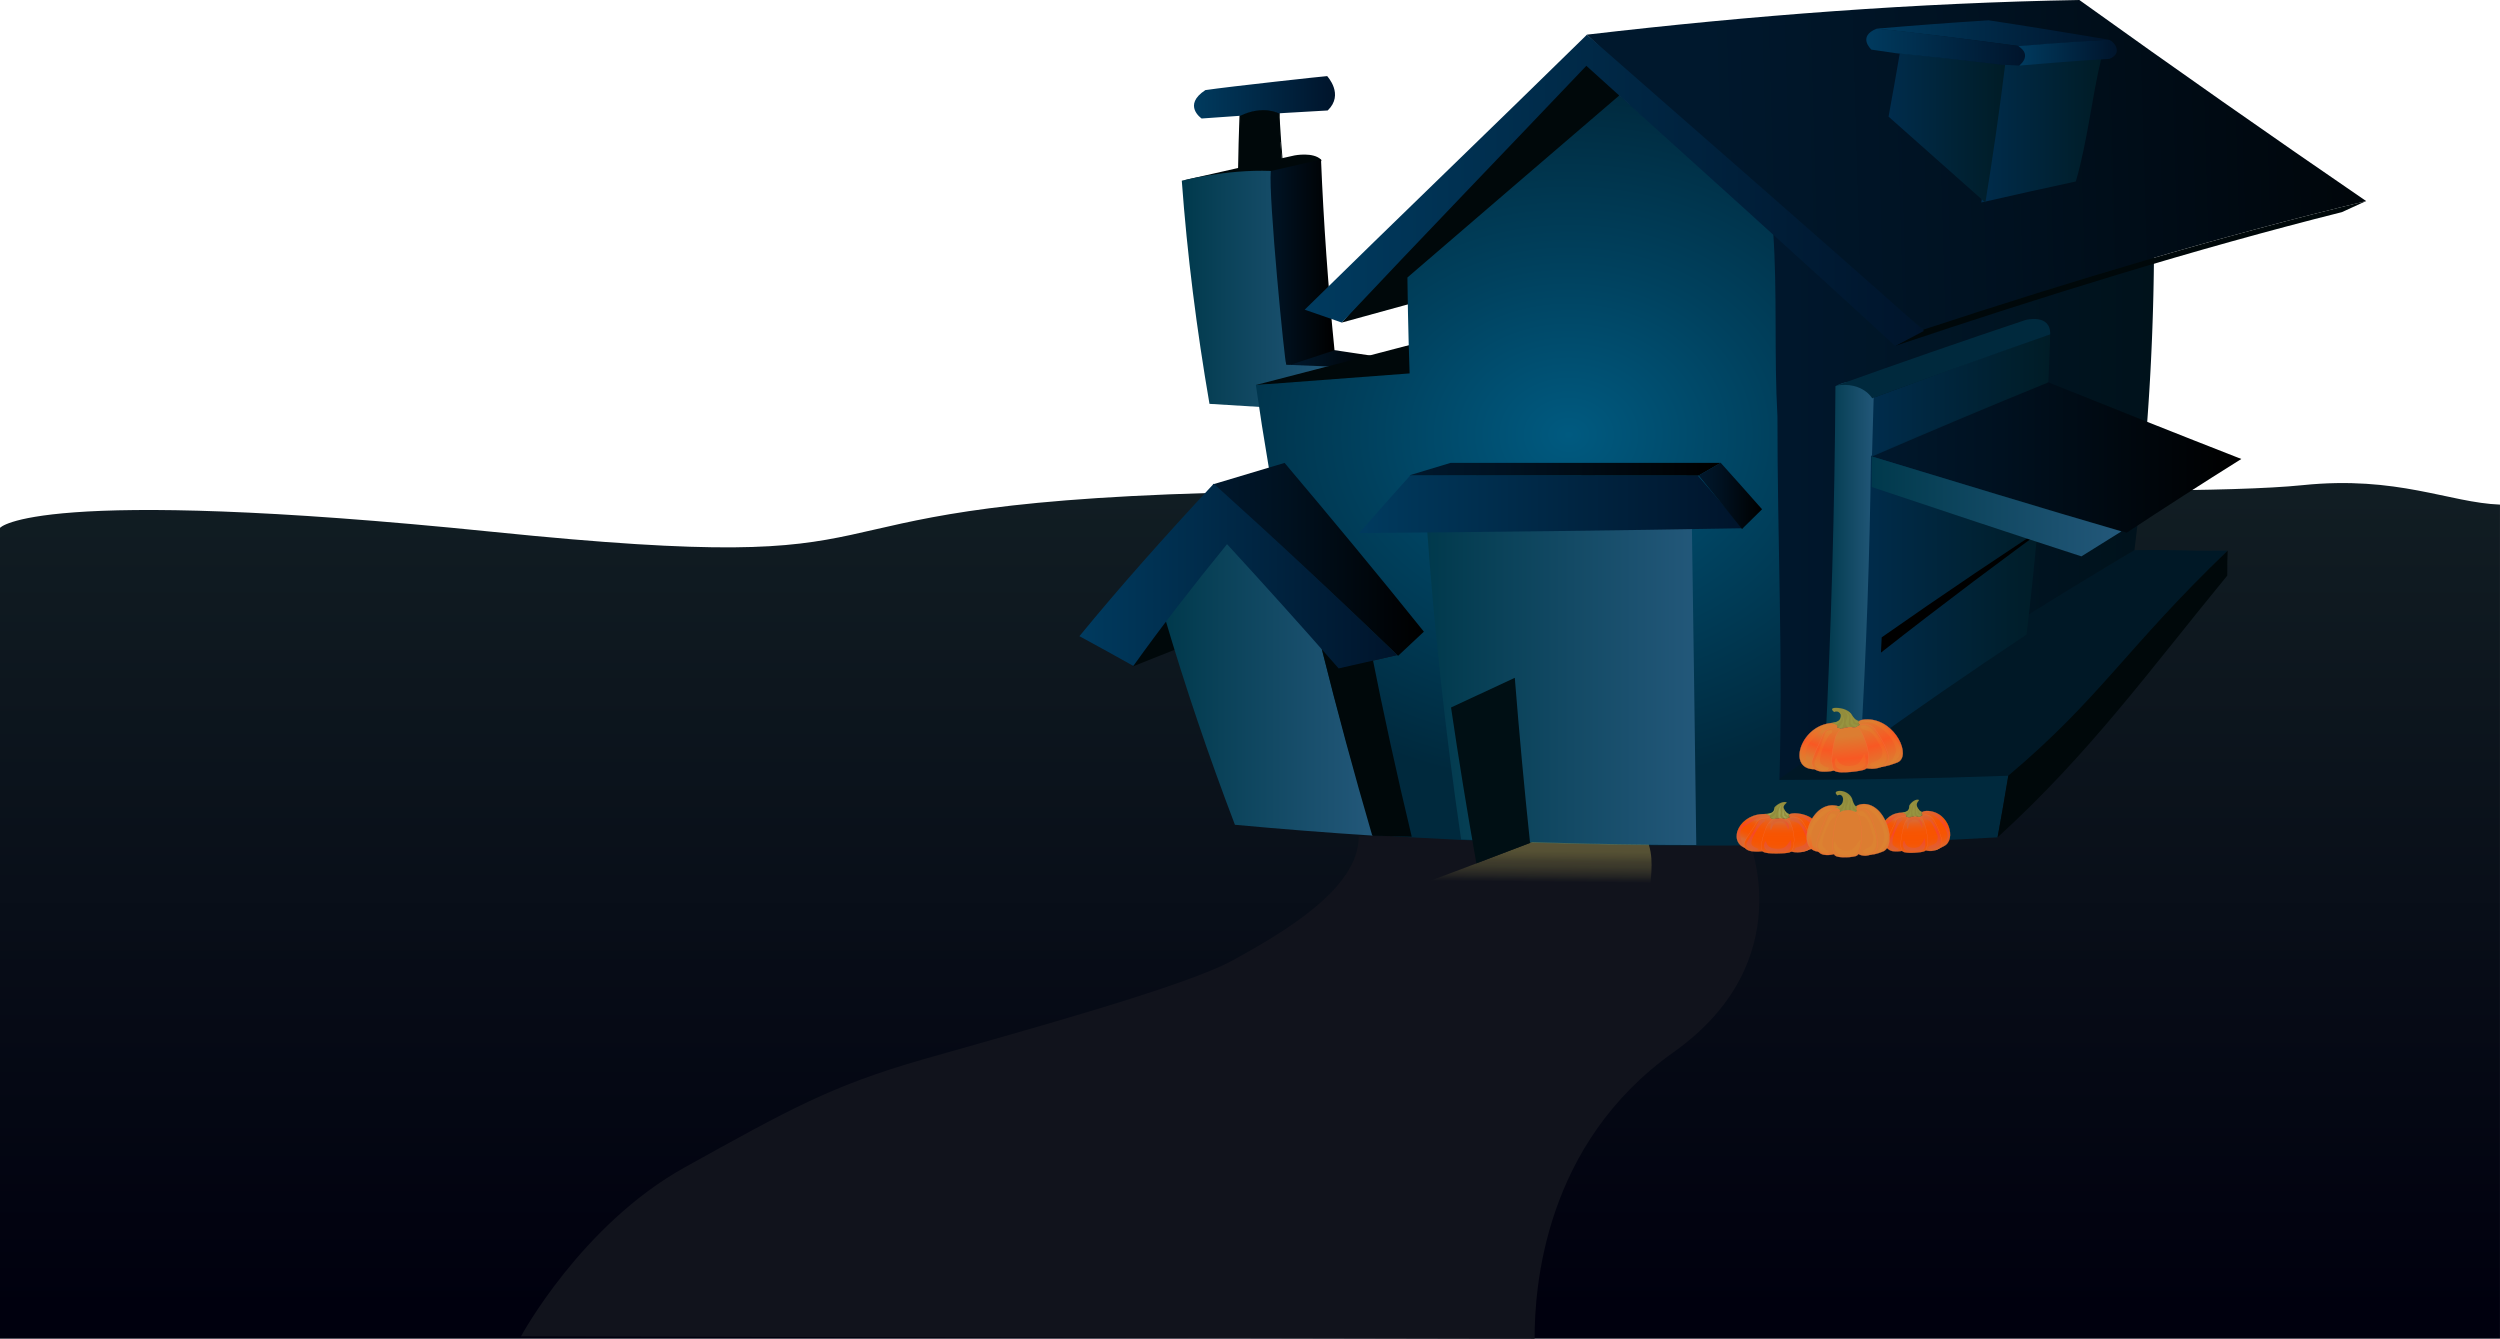 <svg xmlns="http://www.w3.org/2000/svg" xmlns:xlink="http://www.w3.org/1999/xlink" viewBox="0 0 1382 740"><defs><style>.cls-1{fill:url(#linear-gradient);}.cls-2{fill:#11131c;}.cls-10,.cls-3{fill:#00080a;}.cls-4{fill:url(#linear-gradient-2);}.cls-5{fill:url(#linear-gradient-3);}.cls-6{fill:#001826;}.cls-7{fill:url(#linear-gradient-4);}.cls-8{fill:url(#linear-gradient-5);}.cls-9{fill:url(#linear-gradient-6);}.cls-10{stroke:#00080a;stroke-width:0.85px;}.cls-10,.cls-33,.cls-34,.cls-35,.cls-36,.cls-37,.cls-47,.cls-51,.cls-52,.cls-53,.cls-54,.cls-55,.cls-65,.cls-67,.cls-68,.cls-69,.cls-70,.cls-71,.cls-81,.cls-85,.cls-90{stroke-miterlimit:10;}.cls-11{fill:url(#linear-gradient-7);}.cls-12{fill:url(#linear-gradient-8);}.cls-13{fill:url(#radial-gradient);}.cls-14{fill:url(#linear-gradient-9);}.cls-15{fill:url(#linear-gradient-10);}.cls-16{fill:url(#linear-gradient-11);}.cls-17{fill:url(#linear-gradient-12);}.cls-18{fill:url(#linear-gradient-13);}.cls-19{fill:url(#linear-gradient-14);}.cls-20{fill:url(#linear-gradient-15);}.cls-21{fill:#00293d;}.cls-22{fill:url(#linear-gradient-16);}.cls-23{fill:url(#linear-gradient-17);}.cls-24{fill:url(#linear-gradient-18);}.cls-25{fill:url(#linear-gradient-19);}.cls-26{fill:url(#linear-gradient-20);}.cls-27{fill:url(#linear-gradient-21);}.cls-28{fill:url(#linear-gradient-22);}.cls-29{fill:url(#linear-gradient-23);}.cls-30{fill:url(#linear-gradient-24);}.cls-31{fill:url(#linear-gradient-25);}.cls-32{fill:url(#linear-gradient-26);}.cls-33,.cls-34,.cls-35,.cls-36,.cls-47,.cls-51,.cls-52,.cls-53,.cls-54,.cls-65,.cls-67,.cls-68,.cls-69,.cls-70,.cls-81,.cls-85{stroke:#f46f3b;}.cls-33,.cls-34,.cls-35,.cls-36,.cls-47{stroke-width:0.12px;}.cls-33{fill:url(#linear-gradient-27);}.cls-34{fill:url(#linear-gradient-28);}.cls-35{fill:url(#linear-gradient-29);}.cls-36{fill:url(#linear-gradient-30);}.cls-37,.cls-55,.cls-71,.cls-89{fill:#928c3c;}.cls-37,.cls-55,.cls-71,.cls-90{stroke:#6d6731;}.cls-37{stroke-width:0.03px;}.cls-38{fill:url(#linear-gradient-31);}.cls-39{fill:url(#linear-gradient-32);}.cls-40{fill:url(#linear-gradient-33);}.cls-41{fill:url(#linear-gradient-34);}.cls-42{fill:url(#linear-gradient-35);}.cls-43{fill:url(#linear-gradient-36);}.cls-44{fill:url(#linear-gradient-37);}.cls-45{fill:url(#linear-gradient-38);}.cls-46{fill:url(#linear-gradient-39);}.cls-47{fill:url(#linear-gradient-40);}.cls-48{fill:url(#linear-gradient-41);}.cls-49{fill:url(#linear-gradient-42);}.cls-50{fill:#000f14;}.cls-51,.cls-52,.cls-53,.cls-54,.cls-65{stroke-width:0.16px;}.cls-51{fill:url(#linear-gradient-43);}.cls-52{fill:url(#linear-gradient-44);}.cls-53{fill:url(#linear-gradient-45);}.cls-54{fill:url(#linear-gradient-46);}.cls-55{stroke-width:0.04px;}.cls-56{fill:url(#linear-gradient-47);}.cls-57{fill:url(#linear-gradient-48);}.cls-58{fill:url(#linear-gradient-49);}.cls-59{fill:url(#linear-gradient-50);}.cls-60{fill:url(#linear-gradient-51);}.cls-61{fill:url(#linear-gradient-52);}.cls-62{fill:url(#linear-gradient-53);}.cls-63{fill:url(#linear-gradient-54);}.cls-64{fill:url(#linear-gradient-55);}.cls-65{fill:url(#linear-gradient-56);}.cls-66{fill:url(#linear-gradient-57);}.cls-67,.cls-68,.cls-69,.cls-70,.cls-81{stroke-width:0.13px;}.cls-67{fill:url(#linear-gradient-58);}.cls-68{fill:url(#linear-gradient-59);}.cls-69{fill:url(#linear-gradient-60);}.cls-70{fill:url(#linear-gradient-61);}.cls-71{stroke-width:0.03px;}.cls-72{fill:url(#linear-gradient-62);}.cls-73{fill:url(#linear-gradient-63);}.cls-74{fill:url(#linear-gradient-64);}.cls-75{fill:url(#linear-gradient-65);}.cls-76{fill:url(#linear-gradient-66);}.cls-77{fill:url(#linear-gradient-67);}.cls-78{fill:url(#linear-gradient-68);}.cls-79{fill:url(#linear-gradient-69);}.cls-80{fill:url(#linear-gradient-70);}.cls-81{fill:url(#linear-gradient-71);}.cls-82{fill:url(#linear-gradient-72);}.cls-83{fill:url(#linear-gradient-73);}.cls-84{fill:url(#linear-gradient-74);}.cls-85,.cls-90{fill:none;}.cls-85{stroke-width:0.14px;}.cls-86{fill:url(#linear-gradient-75);}.cls-87{fill:url(#linear-gradient-76);}.cls-88{fill:url(#linear-gradient-77);}.cls-90{stroke-width:0.04px;}.cls-91{fill:url(#linear-gradient-78);}.cls-92{fill:url(#linear-gradient-79);}.cls-93{fill:url(#linear-gradient-80);}.cls-94{fill:url(#linear-gradient-81);}.cls-95{fill:url(#linear-gradient-82);}.cls-96{fill:url(#linear-gradient-83);}.cls-97{fill:url(#linear-gradient-84);}.cls-98{fill:url(#linear-gradient-85);}.cls-99{fill:url(#linear-gradient-86);}.cls-100{fill:url(#linear-gradient-87);}.cls-101{fill:url(#linear-gradient-88);}</style><linearGradient id="linear-gradient" x1="691" y1="724.48" x2="691" y2="273.64" gradientUnits="userSpaceOnUse"><stop offset="0" stop-color="#00000e"/><stop offset="1" stop-color="#111d23"/></linearGradient><linearGradient id="linear-gradient-2" x1="710.09" y1="199.47" x2="761.95" y2="199.47" gradientUnits="userSpaceOnUse"><stop offset="0" stop-color="#00182d"/><stop offset="0.35" stop-color="#001120"/><stop offset="0.98"/></linearGradient><linearGradient id="linear-gradient-3" x1="691.36" y1="145.29" x2="737.72" y2="145.29" xlink:href="#linear-gradient-2"/><linearGradient id="linear-gradient-4" x1="978.08" y1="274.3" x2="1190.75" y2="274.3" gradientUnits="userSpaceOnUse"><stop offset="0" stop-color="#00172d"/><stop offset="1" stop-color="#00121b"/></linearGradient><linearGradient id="linear-gradient-5" x1="653.29" y1="160.92" x2="738.08" y2="160.92" gradientUnits="userSpaceOnUse"><stop offset="0" stop-color="#00394c"/><stop offset="0.27" stop-color="#0a4259"/><stop offset="1" stop-color="#23587a"/></linearGradient><linearGradient id="linear-gradient-6" x1="1008.89" y1="312.97" x2="1036.67" y2="312.97" xlink:href="#linear-gradient-5"/><linearGradient id="linear-gradient-7" x1="660.02" y1="53.79" x2="738" y2="53.79" gradientUnits="userSpaceOnUse"><stop offset="0" stop-color="#003a5f"/><stop offset="0.01" stop-color="#003a5e"/><stop offset="1" stop-color="#00142b"/></linearGradient><linearGradient id="linear-gradient-8" x1="643.95" y1="379.72" x2="759.05" y2="379.72" xlink:href="#linear-gradient-5"/><radialGradient id="radial-gradient" cx="824.23" cy="-67.67" r="230.77" gradientTransform="translate(26.54 297.25) scale(1.02 0.84)" gradientUnits="userSpaceOnUse"><stop offset="0" stop-color="#005a80"/><stop offset="0.48" stop-color="#00415e"/><stop offset="1" stop-color="#00293d"/></radialGradient><linearGradient id="linear-gradient-9" x1="788.7" y1="377.46" x2="937.62" y2="377.46" xlink:href="#linear-gradient-5"/><linearGradient id="linear-gradient-10" x1="751.36" y1="278.7" x2="963.57" y2="278.7" xlink:href="#linear-gradient-7"/><linearGradient id="linear-gradient-11" x1="846.82" y1="465.48" x2="846.5" y2="495.56" gradientUnits="userSpaceOnUse"><stop offset="0" stop-color="#ffe96f" stop-opacity="0.3"/><stop offset="0.16" stop-color="#ffe96f" stop-opacity="0.29"/><stop offset="0.26" stop-color="#ffe96f" stop-opacity="0.25"/><stop offset="0.35" stop-color="#ffe96f" stop-opacity="0.2"/><stop offset="0.45" stop-color="#ffe96f" stop-opacity="0.17"/><stop offset="0.6" stop-color="#ffe96f" stop-opacity="0.09"/><stop offset="0.73" stop-color="#ffe96f" stop-opacity="0"/></linearGradient><linearGradient id="linear-gradient-12" x1="945.36" y1="95.65" x2="1409.28" y2="82.23" xlink:href="#linear-gradient-2"/><linearGradient id="linear-gradient-13" x1="1037.53" y1="18.4" x2="1165.74" y2="18.4" xlink:href="#linear-gradient-7"/><linearGradient id="linear-gradient-14" x1="1095.25" y1="72" x2="1161.65" y2="72" gradientUnits="userSpaceOnUse"><stop offset="0" stop-color="#002c4c"/><stop offset="0.13" stop-color="#002a47"/><stop offset="1" stop-color="#001c26"/></linearGradient><linearGradient id="linear-gradient-15" x1="1034.83" y1="218.55" x2="1133.35" y2="218.55" xlink:href="#linear-gradient-14"/><linearGradient id="linear-gradient-16" x1="1043.99" y1="70.74" x2="1108.43" y2="70.74" xlink:href="#linear-gradient-14"/><linearGradient id="linear-gradient-17" x1="1028.51" y1="312.58" x2="1131.81" y2="312.58" xlink:href="#linear-gradient-14"/><linearGradient id="linear-gradient-18" x1="1034.83" y1="252.92" x2="1239" y2="252.92" xlink:href="#linear-gradient-2"/><linearGradient id="linear-gradient-19" x1="1031.71" y1="26.05" x2="1119.77" y2="26.05" xlink:href="#linear-gradient-7"/><linearGradient id="linear-gradient-20" x1="1115.74" y1="29.1" x2="1170.2" y2="29.1" xlink:href="#linear-gradient-7"/><linearGradient id="linear-gradient-21" x1="1034.72" y1="279.95" x2="1172.69" y2="279.95" xlink:href="#linear-gradient-5"/><linearGradient id="linear-gradient-22" x1="721.24" y1="105.2" x2="1063.53" y2="105.2" xlink:href="#linear-gradient-7"/><linearGradient id="linear-gradient-23" x1="670.44" y1="309.23" x2="787.09" y2="309.23" xlink:href="#linear-gradient-2"/><linearGradient id="linear-gradient-24" x1="596.71" y1="318.45" x2="772.25" y2="318.45" xlink:href="#linear-gradient-7"/><linearGradient id="linear-gradient-25" x1="779.1" y1="259.35" x2="951.21" y2="259.35" xlink:href="#linear-gradient-2"/><linearGradient id="linear-gradient-26" x1="939.05" y1="274.13" x2="974.09" y2="274.13" xlink:href="#linear-gradient-2"/><linearGradient id="linear-gradient-27" x1="1118.39" y1="559.56" x2="1124.45" y2="580.08" gradientTransform="translate(-75.89 -58.42) rotate(-2.7)" gradientUnits="userSpaceOnUse"><stop offset="0" stop-color="#dc6931"/><stop offset="0.09" stop-color="#e6611f"/><stop offset="0.21" stop-color="#f05a0e"/><stop offset="0.34" stop-color="#f65503"/><stop offset="0.5" stop-color="#f85400"/><stop offset="0.68" stop-color="#f65503"/><stop offset="0.8" stop-color="#f1590c"/><stop offset="0.9" stop-color="#e8601b"/><stop offset="1" stop-color="#dc6931"/></linearGradient><linearGradient id="linear-gradient-28" x1="1093.43" y1="575.18" x2="1098.13" y2="563.73" xlink:href="#linear-gradient-27"/><linearGradient id="linear-gradient-29" x1="1101.88" y1="562.04" x2="1096.81" y2="582.18" xlink:href="#linear-gradient-27"/><linearGradient id="linear-gradient-30" x1="1118.25" y1="582.18" x2="1114.91" y2="562.85" xlink:href="#linear-gradient-27"/><linearGradient id="linear-gradient-31" x1="1089.76" y1="575.91" x2="1097.72" y2="560.35" gradientTransform="translate(-75.89 -58.42) rotate(-2.7)" gradientUnits="userSpaceOnUse"><stop offset="0" stop-color="#dc6431"/><stop offset="0.5" stop-color="#f84623"/><stop offset="1" stop-color="#dc6431"/></linearGradient><linearGradient id="linear-gradient-32" x1="1095.83" y1="580.49" x2="1101.39" y2="563.43" xlink:href="#linear-gradient-31"/><linearGradient id="linear-gradient-33" x1="1116.94" y1="562.66" x2="1119.84" y2="581.86" xlink:href="#linear-gradient-31"/><linearGradient id="linear-gradient-34" x1="1118.83" y1="560.16" x2="1126.32" y2="578.66" xlink:href="#linear-gradient-31"/><linearGradient id="linear-gradient-35" x1="-3765.8" y1="558.87" x2="-3763.81" y2="558.91" gradientTransform="matrix(-1, 0.05, 0.05, 1, -2728.93, 66.9)" gradientUnits="userSpaceOnUse"><stop offset="0" stop-color="#979440"/><stop offset="0.5" stop-color="#a3a554"/><stop offset="1" stop-color="#979440"/></linearGradient><linearGradient id="linear-gradient-36" x1="-3767.87" y1="558.82" x2="-3765.16" y2="559.14" xlink:href="#linear-gradient-35"/><linearGradient id="linear-gradient-37" x1="-3765.56" y1="558.78" x2="-3764.39" y2="558.34" xlink:href="#linear-gradient-35"/><linearGradient id="linear-gradient-38" x1="-3761.67" y1="560.18" x2="-3760.36" y2="558.87" xlink:href="#linear-gradient-35"/><linearGradient id="linear-gradient-39" x1="-3767.75" y1="559.26" x2="-3766.87" y2="559.96" xlink:href="#linear-gradient-35"/><linearGradient id="linear-gradient-40" x1="1108.18" y1="564.95" x2="1107.98" y2="583.64" xlink:href="#linear-gradient-27"/><linearGradient id="linear-gradient-41" x1="1107.6" y1="582.48" x2="1109.01" y2="566.74" xlink:href="#linear-gradient-31"/><linearGradient id="linear-gradient-42" x1="1117.53" y1="566.3" x2="1110.84" y2="566.37" xlink:href="#linear-gradient-31"/><linearGradient id="linear-gradient-43" x1="1136.26" y1="612.83" x2="1144.2" y2="639.74" gradientTransform="translate(-156.7 -99.55) rotate(-5.75)" gradientUnits="userSpaceOnUse"><stop offset="0" stop-color="#dc7d31"/><stop offset="0.5" stop-color="#f85823"/><stop offset="1" stop-color="#dc7d31"/></linearGradient><linearGradient id="linear-gradient-44" x1="1100.95" y1="632.83" x2="1107.08" y2="617.88" xlink:href="#linear-gradient-43"/><linearGradient id="linear-gradient-45" x1="1112.5" y1="615.92" x2="1106.19" y2="640.99" xlink:href="#linear-gradient-43"/><linearGradient id="linear-gradient-46" x1="1135.53" y1="641.31" x2="1131.35" y2="617.12" xlink:href="#linear-gradient-43"/><linearGradient id="linear-gradient-47" x1="1096.02" y1="634.8" x2="1106.83" y2="613.68" gradientTransform="translate(-156.7 -99.55) rotate(-5.75)" gradientUnits="userSpaceOnUse"><stop offset="0" stop-color="#dc8231"/><stop offset="0.5" stop-color="#f86023"/><stop offset="1" stop-color="#dc8231"/></linearGradient><linearGradient id="linear-gradient-48" x1="1104.81" y1="638.83" x2="1111.74" y2="617.62" xlink:href="#linear-gradient-47"/><linearGradient id="linear-gradient-49" x1="1134.14" y1="616.89" x2="1137.77" y2="640.87" xlink:href="#linear-gradient-47"/><linearGradient id="linear-gradient-50" x1="1136.76" y1="613.61" x2="1146.89" y2="638.61" xlink:href="#linear-gradient-47"/><linearGradient id="linear-gradient-51" x1="-3779.51" y1="612.1" x2="-3776.34" y2="612.18" gradientTransform="matrix(-0.99, 0.1, 0.1, 0.99, -2799.35, 166.38)" xlink:href="#linear-gradient-35"/><linearGradient id="linear-gradient-52" x1="-3782.63" y1="612.45" x2="-3778.49" y2="612.93" gradientTransform="matrix(-0.99, 0.1, 0.1, 0.99, -2799.35, 166.38)" xlink:href="#linear-gradient-35"/><linearGradient id="linear-gradient-53" x1="-3776.52" y1="613.63" x2="-3775" y2="613.05" gradientTransform="matrix(-0.99, 0.1, 0.1, 0.99, -2799.35, 166.38)" xlink:href="#linear-gradient-35"/><linearGradient id="linear-gradient-54" x1="-3773.99" y1="613.93" x2="-3772.15" y2="612.09" gradientTransform="matrix(-0.99, 0.1, 0.1, 0.99, -2799.35, 166.38)" xlink:href="#linear-gradient-35"/><linearGradient id="linear-gradient-55" x1="-3782.46" y1="612.74" x2="-3781.36" y2="613.61" gradientTransform="matrix(-0.99, 0.1, 0.1, 0.99, -2799.35, 166.38)" xlink:href="#linear-gradient-35"/><linearGradient id="linear-gradient-56" x1="1121.7" y1="622.04" x2="1121.44" y2="646.81" xlink:href="#linear-gradient-43"/><linearGradient id="linear-gradient-57" x1="1120.62" y1="646.05" x2="1122.92" y2="620.28" xlink:href="#linear-gradient-47"/><linearGradient id="linear-gradient-58" x1="995.77" y1="448.83" x2="1001.75" y2="469.07" gradientTransform="matrix(1, 0, 0, 1, 0, 0)" xlink:href="#linear-gradient-27"/><linearGradient id="linear-gradient-59" x1="965.93" y1="464.68" x2="970.74" y2="452.95" gradientTransform="matrix(1, 0, 0, 1, 0, 0)" xlink:href="#linear-gradient-27"/><linearGradient id="linear-gradient-60" x1="974.67" y1="451.33" x2="969.58" y2="471.53" gradientTransform="matrix(1, 0, 0, 1, 0, 0)" xlink:href="#linear-gradient-27"/><linearGradient id="linear-gradient-61" x1="994.92" y1="471.2" x2="991.66" y2="452.29" gradientTransform="matrix(1, 0, 0, 1, 0, 0)" xlink:href="#linear-gradient-27"/><linearGradient id="linear-gradient-62" x1="961.87" y1="465.6" x2="970.06" y2="449.59" gradientTransform="matrix(1, 0, 0, 1, 0, 0)" xlink:href="#linear-gradient-31"/><linearGradient id="linear-gradient-63" x1="968.11" y1="469.68" x2="973.67" y2="452.65" gradientTransform="matrix(1, 0, 0, 1, 0, 0)" xlink:href="#linear-gradient-31"/><linearGradient id="linear-gradient-64" x1="994.07" y1="452.08" x2="996.9" y2="470.82" gradientTransform="matrix(1, 0, 0, 1, 0, 0)" xlink:href="#linear-gradient-31"/><linearGradient id="linear-gradient-65" x1="996.34" y1="449.34" x2="1003.85" y2="467.87" gradientTransform="matrix(1, 0, 0, 1, 0, 0)" xlink:href="#linear-gradient-31"/><linearGradient id="linear-gradient-66" x1="-3641.14" y1="448.57" x2="-3638.7" y2="448.63" gradientTransform="matrix(-1, 0, 0, 1, -2656, 0)" xlink:href="#linear-gradient-35"/><linearGradient id="linear-gradient-67" x1="-3643.68" y1="448.49" x2="-3640.38" y2="448.88" gradientTransform="matrix(-1, 0, 0, 1, -2656, 0)" xlink:href="#linear-gradient-35"/><linearGradient id="linear-gradient-68" x1="-3641.25" y1="448.76" x2="-3639.54" y2="448.12" gradientTransform="matrix(-1, 0, 0, 1, -2656, 0)" xlink:href="#linear-gradient-35"/><linearGradient id="linear-gradient-69" x1="-3635.97" y1="450.08" x2="-3634.36" y2="448.47" gradientTransform="matrix(-1, 0, 0, 1, -2656, 0)" xlink:href="#linear-gradient-35"/><linearGradient id="linear-gradient-70" x1="-3643.54" y1="448.86" x2="-3642.57" y2="449.63" gradientTransform="matrix(-1, 0, 0, 1, -2656, 0)" xlink:href="#linear-gradient-35"/><linearGradient id="linear-gradient-71" x1="982.92" y1="454.48" x2="982.72" y2="472.65" gradientTransform="matrix(1, 0, 0, 1, 0, 0)" xlink:href="#linear-gradient-27"/><linearGradient id="linear-gradient-72" x1="982.32" y1="471.58" x2="983.73" y2="455.8" gradientTransform="matrix(1, 0, 0, 1, 0, 0)" xlink:href="#linear-gradient-31"/><linearGradient id="linear-gradient-73" x1="994.39" y1="455.78" x2="986.28" y2="455.87" gradientTransform="matrix(1, 0, 0, 1, 0, 0)" xlink:href="#linear-gradient-31"/><linearGradient id="linear-gradient-74" x1="7866.68" y1="-4604.33" x2="7906.67" y2="-4468.97" gradientTransform="matrix(0.22, 0, 0, 0.19, -677.52, 1346.92)" xlink:href="#linear-gradient-43"/><linearGradient id="linear-gradient-75" x1="7737.83" y1="-4500.47" x2="7768.24" y2="-4574.63" gradientTransform="matrix(0.22, 0, 0, 0.19, -677.52, 1346.92)" xlink:href="#linear-gradient-43"/><linearGradient id="linear-gradient-76" x1="7790.84" y1="-4587.8" x2="7758" y2="-4457.35" gradientTransform="matrix(0.22, 0, 0, 0.19, -677.52, 1346.92)" xlink:href="#linear-gradient-43"/><linearGradient id="linear-gradient-77" x1="7871.4" y1="-4458.39" x2="7849.38" y2="-4585.85" gradientTransform="matrix(0.22, 0, 0, 0.19, -677.52, 1346.92)" xlink:href="#linear-gradient-43"/><linearGradient id="linear-gradient-78" x1="7717.69" y1="-4488.66" x2="7770.85" y2="-4592.58" gradientTransform="matrix(0.22, 0, 0, 0.19, -677.52, 1346.92)" xlink:href="#linear-gradient-47"/><linearGradient id="linear-gradient-79" x1="7753.36" y1="-4467.47" x2="7788.78" y2="-4576" gradientTransform="matrix(0.22, 0, 0, 0.19, -677.52, 1346.92)" xlink:href="#linear-gradient-47"/><linearGradient id="linear-gradient-80" x1="7860.37" y1="-4583.94" x2="7879.1" y2="-4459.88" gradientTransform="matrix(0.22, 0, 0, 0.19, -677.52, 1346.92)" xlink:href="#linear-gradient-47"/><linearGradient id="linear-gradient-81" x1="7868.6" y1="-4597" x2="7918.4" y2="-4474.03" gradientTransform="matrix(0.22, 0, 0, 0.19, -677.52, 1346.92)" xlink:href="#linear-gradient-47"/><linearGradient id="linear-gradient-82" x1="-10480.79" y1="-4607.3" x2="-10469.79" y2="-4607.05" gradientTransform="matrix(-0.22, 0, 0, 0.19, -1257, 1351.62)" xlink:href="#linear-gradient-35"/><linearGradient id="linear-gradient-83" x1="-10492.22" y1="-4605.23" x2="-10478.29" y2="-4603.59" gradientTransform="matrix(-0.22, 0, 0, 0.19, -1257, 1351.62)" xlink:href="#linear-gradient-35"/><linearGradient id="linear-gradient-84" x1="-10471.82" y1="-4600.43" x2="-10464.87" y2="-4603.07" gradientTransform="matrix(-0.22, 0, 0, 0.19, -1257, 1351.62)" xlink:href="#linear-gradient-35"/><linearGradient id="linear-gradient-85" x1="-10462.66" y1="-4599.28" x2="-10456.39" y2="-4605.55" gradientTransform="matrix(-0.22, 0, 0, 0.19, -1257, 1351.62)" xlink:href="#linear-gradient-35"/><linearGradient id="linear-gradient-86" x1="-10493.21" y1="-4604.57" x2="-10487.01" y2="-4599.63" gradientTransform="matrix(-0.22, 0, 0, 0.19, -1257, 1351.62)" xlink:href="#linear-gradient-35"/><linearGradient id="linear-gradient-87" x1="7818.65" y1="-4561.35" x2="7817.21" y2="-4426.07" gradientTransform="matrix(0.22, 0, 0, 0.19, -677.52, 1346.92)" xlink:href="#linear-gradient-43"/><linearGradient id="linear-gradient-88" x1="7812.22" y1="-4431.88" x2="7824.05" y2="-4564.43" gradientTransform="matrix(0.22, 0, 0, 0.19, -677.52, 1346.92)" xlink:href="#linear-gradient-47"/></defs><title>page1houseandyard</title><g id="Layer_2" data-name="Layer 2"><g id="Layer_2-2" data-name="Layer 2"><path class="cls-1" d="M0,291.81S19,268.17,272.39,294s142.3-14.13,396.57-21.5c230.22-6.67,527.82,3.55,603.87-4.3,52.45-5.42,81.12,9.67,109.16,10.75V740H0Z"/><path class="cls-2" d="M288,738.73s33.26-61.66,90.57-93.44,80.85-45.13,132-59.75,144.31-40,170.91-54.67,70.09-39.47,69.59-68.65c26.11.06,214.92,0,214.92,0s30.7,68.65-40.94,119.51S848.33,712,848.33,740C803.3,740,288,738.73,288,738.73Z"/><path class="cls-3" d="M741.74,178.32q26.87-7.41,53.89-14.84-2.55-20.77-4.77-41.53C774.23,140.9,757.78,159.72,741.74,178.32Z"/><path class="cls-3" d="M626.09,368.45q15.84-6.23,32.17-12.81Q651.88,334.31,646.2,313C638.59,331.8,631.83,350.28,626.09,368.45Z"/><path class="cls-4" d="M734,193c6.94,1,17.46,2.67,25.6,3.83,11.52,1.64-22.44,6.08-33.61,9.1l-15.89-3.53C718.95,199.49,725.1,195.94,734,193Z"/><path class="cls-3" d="M653.29,99.91q31.2-7.11,62.38-14s10.19-2,14.59,2.3-55.49,9.6-55.49,9.7Q664,98.88,653.29,99.91Z"/><path class="cls-5" d="M711.09,202.4l26.63-8.78q-5.3-52.75-7.46-105.43-17,3.85-34,7.76-2.84,24.19-4.89,48.28Q700.69,173.14,711.09,202.4Z"/><path class="cls-6" d="M979.12,432.36c61.48-42.71,129.74-86.58,200.36-128.24,31-.37,21.06.55,52,.26C1191.33,343.49,1161.35,386,1110,429.59Q1044.66,432.21,979.12,432.36Z"/><path class="cls-7" d="M1179.91,304.11a1385.09,1385.09,0,0,0,10.77-187.84c-70.81,2.34-141.7,6.55-212.6,12.07,3,101.85,4.37,203.18,3,304C1042.13,389.6,1109.86,345.75,1179.91,304.11Z"/><path class="cls-8" d="M668.6,223.25c-7.11-41.27-12.31-82.4-15.31-123.34,0,0,24.41-6.38,49.19-5.42-1.32,14.28,7.78,107.12,8.57,107.16q13.51.52,27,1.09-1.45,12.37-2.71,24.71Q702,225.25,668.6,223.25Z"/><path class="cls-3" d="M694.23,212.83q50-12.93,100.7-26.22.63,3.07,1.28,6.15-4.85,8.53-9.6,17Q740.4,211.2,694.23,212.83Z"/><path class="cls-9" d="M1014.63,213.52s14.21-8.85,21.68,6.7c2.15,16.45-6,194.46-7.33,194.32q-10,.22-20.1.4Q1014,314.55,1014.63,213.52Z"/><path class="cls-10" d="M684.82,94q.23-15,.79-30S696,58,707,62.61c-.24,3.77,1.75,28.2,1.81,28.21S695.38,91.89,684.82,94Z"/><path class="cls-11" d="M685.61,64q-10.68.72-21.35,1.51s-10.77-7.3,2.06-15.7c13.5-2,67.36-7.85,67.35-7.74s9.56,10.09.27,19c-25.85,1.45-27,1.6-27,1.58S698.23,57.9,685.61,64Z"/><path class="cls-12" d="M643.95,341.58q16.82,56.94,38.72,114.36,38.19,3.54,76.39,6Q744.33,410.25,732,358.71c-17.87-20.66-36-41.1-54.11-61.23C665.91,312.45,654.56,327.17,643.95,341.58Z"/><path class="cls-13" d="M709.56,302.63q-8.92-45-15.32-89.8,42.42-3.25,85-6.41-1.16-33.46-1.33-67c32.63-34.06,66.1-68.63,99.06-103.06,33.8,29.84,68.58,60.42,103.2,91.09,2.44,34.5.46,68.58,2.41,102.94-.09,67,3.13,134.16,1.08,200.74q63.36,0,126.55-2.31-2.8,17-5.93,34.05-83.76,4.81-167.58,4.54-65-.06-129.92-3.15-23.88-1.14-47.76-2.69-15.25-51.35-28.31-102.51,5.43,5,10.82,10.1,15.28-3.43,30.76-7C751.72,342.1,730.73,322.21,709.56,302.63Z"/><path class="cls-14" d="M788.7,290.11q6.25,87.15,19,173.91,65,3.07,130,3.11-1.14-89.41-2.48-179.32Q861.82,289.2,788.7,290.11Z"/><path class="cls-15" d="M751.36,294.65q13.79-15.81,28.29-31.89,79.42.09,158.85.09,12.69,14.6,25.07,29.16Q857.29,293.9,751.36,294.65Z"/><path class="cls-16" d="M846.89,465.48q-34.59,13.39-66.66,25.38c46.91,3.77,85,4.47,131.7,5.39,0-9.28,2.7-19-.47-29.35Q879.17,466.56,846.89,465.48Z"/><path class="cls-17" d="M877.21,19.16C968.73,8.46,1059.57,1.6,1149.47,0,1202.2,37.84,1255.79,75.41,1308,111.15c-80.57,19.35-162.82,44.15-244.46,71-32.39-26-65.48-52.36-98.49-78.48C935.43,75.2,905.86,46.88,877.21,19.16Z"/><path class="cls-3" d="M1047.61,191.24q8-4.57,15.94-9.12c81.64-26.83,163.89-51.62,244.46-71q-6.67,3-13.38,6.14C1213,137.78,1129.89,163.6,1047.61,191.24Z"/><path class="cls-18" d="M1037.53,15.83q31-2.67,61.77-4.61c21.57,3.23,44.79,7.09,66.44,10.72-15.72,1.19-33.09,2.13-48.89,3.64Q1077.12,20.25,1037.53,15.83Z"/><path class="cls-19" d="M1095.25,111.93q26.18-6,52.27-11.61c6.6-22.8,8.69-45.75,14.13-68.25-19.89.9-35.82,2.33-55.79,3.68Q1101.3,73.76,1095.25,111.93Z"/><path class="cls-3" d="M1110.17,428.83c51.28-43.28,64.78-70.15,121.29-124.45-.22,8.73-.22,3.67-.22,13.8-43,52.33-76,98.28-127,144.71Q1107.37,445.87,1110.17,428.83Z"/><path class="cls-20" d="M1035.76,219.83c32.35-12,64.94-23.76,97.59-35.09q-.4,13.33-1,26.64c-32.74,13.32-65.32,27.07-97.52,41Q1035.37,236.1,1035.76,219.83Z"/><path class="cls-21" d="M1015.2,213.13c34.69-12.41,69.64-24.59,104.64-36.28,0,0,13.84-3.6,13.51,8-18.59,6.39-98.51,35.18-98.4,35.33S1029.82,210.87,1015.2,213.13Z"/><path class="cls-22" d="M1044,64.47q3.21-17.51,6.19-35,29.1,2.94,58.25,6.37-4.7,38-10.92,76.15Q1070.85,88.33,1044,64.47Z"/><path class="cls-23" d="M1028.51,414.16c29.42-21.16,60.17-42.39,91.76-63.35Q1128.7,281,1131.81,211c-32.73,13.32-65.32,27.07-97.52,41Q1033.28,333.3,1028.51,414.16Z"/><path class="cls-24" d="M1034.83,252.37c32.2-13.92,64.79-27.67,97.52-41,36.16,14.51,71.81,28.74,106.65,42.35q-31.81,19.92-63.35,40.73C1129.77,281.08,1082.7,266.85,1034.83,252.37Z"/><path d="M1039.79,360.77c33.42-26.26,68.22-52.43,103.56-78-35.15,22.79-69.75,46.13-103.15,69.56Q1040,356.57,1039.79,360.77Z"/><path class="cls-25" d="M1034.5,27.42s-8-7.26,3-11.59c14.46,1,79.3,9.58,79.33,9.75,0,0,6.95,4.91-.6,10.68l-10.06-.53q-29.15-3.4-58.25-6.33Z"/><path class="cls-26" d="M1116.26,36.26s7.53-5.7-.52-10.74c15.51-1.51,49.71-3.62,49.7-3.56,1.89-.23,9.27,6.9.71,10.59C1154,33.08,1116.27,36.19,1116.26,36.26Z"/><path class="cls-27" d="M1034.74,269.22c.09-5.54-.06-11.34,0-16.88,47.9,14.5,92,28,138,41.41q-11.1,6.87-22.13,13.81C1111.79,295,1075.24,282.73,1034.74,269.22Z"/><path class="cls-3" d="M778,153.42c39.75-34.29,80.52-69.17,120.65-103.67q-10.58-10.84-21-21.6C842,65.33,805.77,102.69,770.52,139.42Q774.23,146.41,778,153.42Z"/><path class="cls-28" d="M876.93,36.38C831.65,84,785.42,131.86,741.74,178.32q-10.25-3.6-20.5-7.13c50.5-49.6,104-101,156-152,60.68,53.29,125,109.14,186.32,163.73q-8,4.16-15.92,8.34C991.58,139.59,932.87,87,876.93,36.38Z"/><path class="cls-3" d="M730.56,358.32q13.62.43,27.24.8Q768,410.79,780.41,462.52q-10.92-.25-21.83-.59Q743.41,410,730.56,358.32Z"/><path class="cls-29" d="M670.44,267.77q19.71-5.85,39.68-11.88c25.78,30.57,51.73,61.78,77,93.3q-7.23,6.72-14.27,13.36C739.52,330.33,705,298.54,670.44,267.77Z"/><path class="cls-30" d="M626.52,368.12q-14.82-8.29-29.81-16.44c21.89-26.74,47-55,74.25-84.28,34.17,30.76,68.33,62.55,101.3,94.76Q756,365.91,740,369.5c-20.3-23.19-41-46.14-61.69-68.69C659.41,324,642,346.45,626.52,368.12Z"/><path class="cls-31" d="M779.1,262.76l22.82-6.9,149.3,0-12.17,7Q859.07,262.85,779.1,262.76Z"/><path class="cls-32" d="M963,292.42q5.51-5.45,11.07-10.9-11.3-12.82-22.87-25.68l-12.17,7Q951.18,277.65,963,292.42Z"/><path class="cls-33" d="M1062,449.59s.48-1.56,4.22-1.26c11.27.88,15.26,15.8,8.52,19.32-3.57,1.86-4.28,2.22-5.43,2.07S1067.4,457,1067.4,457Z"/><path class="cls-34" d="M1054.14,450.49s1-1.84-4.36-1.13c-11.31,1.51-14.75,18.1-4.73,20,5.25,1,3.94-8.76,3.94-8.76Z"/><path class="cls-35" d="M1042.86,466c-.3,2.21.66,4.08,3.7,4.56a15.71,15.71,0,0,0,6.27-.54l3-17.62a3.47,3.47,0,0,0-2.78-1.09c-1.86.07-4.41.57-5.28,2.91S1043.16,463.82,1042.86,466Z"/><path class="cls-36" d="M1059.86,452.87a5.38,5.38,0,0,1,3.16-2.32,5.15,5.15,0,0,1,5.1,1.5c1.52,1.54,6.26,11.86,5.29,14.9s-4.68,3.28-5.39,3.41-4,.16-5.52-1.39S1059.86,452.87,1059.86,452.87Z"/><path class="cls-37" d="M1055.37,445.69c.14,2.5-1.56,3.26-4,3.45.43.07,3.1.76,2.21,2.17a3.42,3.42,0,0,1,1.76.73,8.43,8.43,0,0,1,5.57-.32c.13.19.37-.69,1.94-1.18-.77-.73-.87-1.11-.24-1.69-.74-.37-1.67-.48-2.82-2.94s2.5-3.83.21-3.84S1055.33,445,1055.37,445.69Z"/><path class="cls-38" d="M1042.11,467c.24,1-2-1.62-2.4-3.09-1-3.64-.48-6.27,5.09-11.42a12.08,12.08,0,0,1,4.81-2.24c.7-.23-1.91,1.52-2.73,2.41-3.57,3.89-7.07,3.39-6,10A22.43,22.43,0,0,0,1042.11,467Z"/><path class="cls-39" d="M1051,453.87c-1.34.64-6.47,11.45-4.38,13.47,1.93,1.87,2.65,1.2,2.83,1.89s-1.35,1.35-3,.72-3.43-2.37-2.27-4.71,4.14-10.26,4.5-11.48a2.34,2.34,0,0,1,2.5-1.4C1051.89,452.43,1051.64,453.54,1051,453.87Z"/><path class="cls-40" d="M1064.62,451c3.39.34,10,11.46,7.72,16.05-1.38,2.84-4.3,2.37-4.88,2.39s-2.62-.8-.53-1.78,3.87-1.2,4.16-3.71c.26-2.33-.11-2-1.12-4.56-.84-2.13-2.22-5.06-3.7-5.81s-2.91-.79-3.1-1.68S1063.9,450.91,1064.62,451Z"/><path class="cls-41" d="M1065.9,449.48c1.59.24,2.22.5,4.73,2.52,3.38,2.72,5.87,7.47,6,10.32.06,2-1.72,3.5-2.52,4.53s1.08-.38,2.28-1.93,1.25-2,1.13-4.22c-.09-1.58-2.67-7-4.63-8.74-.71-.63-2.7-3.35-6.55-3.1S1065.9,449.48,1065.9,449.48Z"/><path class="cls-42" d="M1059.74,451.56c-1.07-.7-1.51-.88-1.32-2.59s-.25-2-.13-2.87a4.49,4.49,0,0,1,.91-2.94c.47-.65-1.13,1-1.46,2.57s-.89,3.31-.55,4.19a9.25,9.25,0,0,0,.78,1.65,5.94,5.94,0,0,1,1.34.28A3.14,3.14,0,0,1,1059.74,451.56Z"/><path class="cls-43" d="M1062.46,450.67s-2.1-.37-2.27-1-.44-3.4-.87-4.57c-.27-.73.44-1.73.44-1.73a1.78,1.78,0,0,0-.64,1.34,44.14,44.14,0,0,1,0,4.5c-.11.6.79,1.8,2.06,2.17A3.14,3.14,0,0,1,1062.46,450.67Z"/><path class="cls-44" d="M1054.08,451.35a5.47,5.47,0,0,0,2-3,14.3,14.3,0,0,1,.67-3.92c.34-.78,3.64-2.12,3.64-2.12a6.14,6.14,0,0,0-3.85,6.52c.21,2.92-1.6,2.86-1.6,2.86Z"/><path class="cls-45" d="M1055.47,446.14s1.11,2-2.07,3.88a2.82,2.82,0,0,0-1.77-.83C1055.19,448.85,1055.4,447.46,1055.47,446.14Z"/><path class="cls-46" d="M1061.88,449.88a1.88,1.88,0,0,1-1-.8,16.57,16.57,0,0,1-1.11-3.11,16.17,16.17,0,0,0,1.2,2.2c.3.29.24.44,1.31.79Z"/><path class="cls-47" d="M1058.49,451.42c.86-.05,3.6.36,4.22,1.24a28.73,28.73,0,0,1,2.79,11.19c0,4.4-.52,5.92-1.62,6.66s-10.65,1.62-12.17.07-.82-6.77-.49-8.58,1.21-6.45,2.13-7.78S1054.21,451.69,1058.49,451.42Z"/><path class="cls-48" d="M1052.59,464.61c.47.78.64,3.68,4.38,4s4.81-1,5.85-2.93,1.41-2.86,1.34-1.55,1.64,6.14-4.08,6.36-7.62-.5-8-2.69A3.82,3.82,0,0,1,1052.59,464.61Z"/><path class="cls-49" d="M1054.42,458.06c-.34-.61-.93-5.87,3.67-6s4.76,4,4.5,5.38-.86-4.6-4.43-4.32S1055,459.1,1054.42,458.06Z"/><path class="cls-50" d="M837.38,374.7Q841,420.39,845.82,466q-15.08,5.76-29.69,11.26-7.63-43.06-14-86.17Z"/><path class="cls-51" d="M1026.9,399.54s.57-2,5.74-1.84c15.33.41,24.34,20.6,16.12,23.81-5.76,2.25-8.73,2.53-10.34,2.41s-3.49-15.61-3.49-15.61Z"/><path class="cls-52" d="M1016.17,401.18s1-2.6-6.1-1.11c-16.1,3.38-22.06,27.14-5.1,25,8.07-1,4.81-11.08,4.81-11.08Z"/><path class="cls-53" d="M1001.71,421.13c-.26,2.75,1.21,5,5.43,5.39a24,24,0,0,0,8.61-1.09l2.88-22a5.08,5.08,0,0,0-3.92-1.17c-2.56.21-6,1-7.07,3.94S1002,418.38,1001.71,421.13Z"/><path class="cls-54" d="M1024.23,403.74a7.24,7.24,0,0,1,4.2-3.08,7.7,7.7,0,0,1,7.14,1.52c2.21,1.8,9.49,14.24,8.36,18.06s-6.22,4.37-7.19,4.57-5.51.46-7.72-1.35S1024.23,403.74,1024.23,403.74Z"/><path class="cls-55" d="M1014.15,393.58c.17-.26,1.15-.34,1.77-.15a2.39,2.39,0,0,1,1.6,1.73c.38,3.08-1.92,4.13-5.23,4.53.6.06,4.33.73,3.21,2.53a5.08,5.08,0,0,1,2.48.79,12.86,12.86,0,0,1,7.66-.76c.19.23.46-.88,2.59-1.58-1.11-.86-1.29-1.31-.45-2.07-1-.41-2.34-.49-4.1-3.45s-6.25-4-9.41-3.81S1014,393.85,1014.15,393.58Z"/><path class="cls-56" d="M1000,423.94c.41,1.25-3.11-1.38-3.76-3.16-1.62-4.44-.09-9.82,7.22-16.56,2.1-1.94,5.53-2.76,6.48-3.08s-2.53,2-3.59,3.15c-4.65,5-9.69,7.7-7.81,15.8A13.33,13.33,0,0,0,1000,423.94Z"/><path class="cls-57" d="M1012,405.56c-1.8.88-8.11,14.57-5.09,16.94,2.79,2.19,3.74,1.3,4,2.15s-1.77,1.76-4,1.08-4.9-2.7-3.47-5.67,5-13,5.39-14.48,2.35-1.93,3.35-1.89S1012.94,405.11,1012,405.56Z"/><path class="cls-58" d="M1030.67,401.09c4.71.19,14.56,13.5,11.8,19.33-1.71,3.6-5.77,3.21-6.56,3.28s-3.68-.81-.86-2.16,5.25-1.74,5.47-4.86c.2-2.9-.3-2.46-1.87-5.56-1.31-2.58-3.43-6.11-5.52-6.93s-4.07-.78-4.4-1.87S1029.67,401.05,1030.67,401.09Z"/><path class="cls-59" d="M1032.32,399.15c2.21.19,3.1.47,6.7,2.8,4.85,3.14,8.63,8.85,9,12.36.23,2.47-2,5.94-3,7.26s2.16-.18,3.71-2.17a7,7,0,0,0,1.75-6c-.24-1.94-5.54-9.6-8.37-11.6-1-.73-4-4-9.26-3.39S1032.32,399.15,1032.32,399.15Z"/><path class="cls-60" d="M1024,402.13c-1.52-.79-2.14-1-2-3.11s.49-2.52.17-3.49-2.57-3-3.52-3.62,2.95,2.18,2.6,4.19-1.41,3.1-.88,4.17a11.12,11.12,0,0,0,1.19,2,9.09,9.09,0,0,1,1.87.26A4.34,4.34,0,0,1,1024,402.13Z"/><path class="cls-61" d="M1027.66,400.85s-2.93-.32-3.21-1-.37-4.45-1.57-5.52a9.76,9.76,0,0,0-1.74-1.22s1.69,1.66,1.81,2.64a19.26,19.26,0,0,1,0,3.6c-.11.75,1.22,2.18,3,2.55A4.42,4.42,0,0,1,1027.66,400.85Z"/><path class="cls-62" d="M1016.14,402.24s2.42-1.82,2.57-3.82a5.3,5.3,0,0,0-1.18-3.94c-.49-.47-.91-.92-.91-.92a5.87,5.87,0,0,1,2.75,5.42c-.35,3.63-2,3.64-2,3.64Z"/><path class="cls-63" d="M1017.69,395.71s1.68,2.34-2.58,4.93a4.13,4.13,0,0,0-2.5-.91C1017.5,399.08,1017.69,397.35,1017.69,395.71Z"/><path class="cls-64" d="M1026.81,399.91a2.64,2.64,0,0,1-1.47-.93,19.32,19.32,0,0,1-1.75-3.77,19.71,19.71,0,0,0,1.81,2.64c.44.34.36.53,1.86.89Z"/><path class="cls-65" d="M1022.24,402c1.18-.12,5,.21,5.92,1.25s4.38,8.21,4.65,13.65-.3,7.35-1.76,8.34-14.58,2.7-16.78.9-1.61-8.31-1.29-10.57,1.2-8,2.39-9.76S1016.35,402.65,1022.24,402Z"/><path class="cls-66" d="M1015,418.72c.71.93,1.15,4.5,6.34,4.69s6.57-1.54,7.86-4,1.74-3.62,1.74-2,2.7,7.48-5.17,8.13-10.55-.12-11.27-2.79S1015,418.72,1015,418.72Z"/><path class="cls-67" d="M988.51,450.75s.69-1.49,5.19-1.07c13.57,1.28,17.36,15.9,9,19.06-4.44,1.67-5.33,2-6.71,1.8s-1.39-12.42-1.39-12.42Z"/><path class="cls-68" d="M979,451.34s1.33-1.75-5.19-1.26c-13.78,1-19.09,17-7.1,19.21,6.28,1.16,5.37-8.35,5.37-8.35Z"/><path class="cls-69" d="M964.27,466c-.52,2.13.52,4,4.16,4.56a23.67,23.67,0,0,0,7.62-.29l4.85-17a4.49,4.49,0,0,0-3.29-1.16c-2.25,0-5.37.39-6.58,2.62S964.79,463.85,964.27,466Z"/><path class="cls-70" d="M985.74,453.86a6.79,6.79,0,0,1,4-2.13,7.07,7.07,0,0,1,6.06,1.65c1.73,1.55,6.75,11.74,5.37,14.65s-5.89,3-6.75,3.11-4.85,0-6.58-1.55S985.74,453.86,985.74,453.86Z"/><path class="cls-71" d="M980.8,446.73c0,2.43-2.11,3.1-5,3.2.52.09,3.7.85,2.53,2.19a4.57,4.57,0,0,1,2.08.78,12.62,12.62,0,0,1,6.75-.1c.14.19.49-.66,2.42-1.07-.88-.74-1-1.11-.17-1.65a4.9,4.9,0,0,1-3.2-3c-1.21-2.43,3.29-3.63.52-3.72S980.8,446,980.8,446.73Z"/><path class="cls-72" d="M963.3,466.86c.22,1-2.31-1.65-2.69-3.09-.94-3.57-.14-6.1,6.94-10.88,2-1.38,5.11-1.8,6-2s-2.42,1.4-3.46,2.23c-4.59,3.64-8.79,3-8,9.47A18.07,18.07,0,0,0,963.3,466.86Z"/><path class="cls-73" d="M974.92,454.49c-1.67.57-8.61,10.86-6.23,12.91,2.2,1.89,3.12,1.26,3.29,1.94s-1.73,1.26-3.64.58-4-2.43-2.42-4.66,5.71-9.8,6.23-11,2.25-1.36,3.12-1.26S975.75,454.2,974.92,454.49Z"/><path class="cls-74" d="M991.63,452.21c4.08.46,11.25,11.49,8.23,15.87-1.87,2.7-5.37,2.13-6.06,2.13s-3.12-.87-.52-1.75,4.76-1,5.28-3.45c.48-2.25,0-1.94-1-4.46-.86-2.1-2.34-5-4.07-5.77s-3.46-.87-3.64-1.75S990.76,452.11,991.63,452.21Z"/><path class="cls-75" d="M993.27,450.8c1.9.29,2.65.57,5.54,2.62,3.9,2.77,6.58,7.47,6.49,10.24-.06,1.94-2.32,3.33-3.36,4.3s1.33-.33,2.89-1.78,1.65-1.91,1.65-4c0-1.53-2.74-6.91-5-8.65a10.29,10.29,0,0,0-7.71-3.25C989.12,450.32,993.27,450.8,993.27,450.8Z"/><path class="cls-76" d="M985.68,452.59c-1.24-.72-1.76-.91-1.42-2.56s-.16-1.93,0-2.79a3.92,3.92,0,0,1,1.3-2.82c.62-.61-1.43.88-1.95,2.43s-1.3,3.18-1,4a8,8,0,0,0,.83,1.63,8.55,8.55,0,0,1,1.6.33A4.17,4.17,0,0,1,985.68,452.59Z"/><path class="cls-77" d="M989,451.82s-2.52-.44-2.68-1a39.2,39.2,0,0,0-.73-4.46c-.27-.72.65-1.66.65-1.66a1.75,1.75,0,0,0-.87,1.28,34.52,34.52,0,0,1-.26,4.36c-.17.58.83,1.78,2.34,2.18A4.28,4.28,0,0,1,989,451.82Z"/><path class="cls-78" d="M978.85,452.16s2.3-1.26,2.65-2.82a11.78,11.78,0,0,1,1.08-3.78c.47-.74,4.55-1.92,4.55-1.92-.65.26-5.2,1.41-5.11,6.18.05,2.84-2.13,2.72-2.13,2.72Z"/><path class="cls-79" d="M980.89,447.16s1.21,1.94-2.77,3.69A3.64,3.64,0,0,0,976,450C980.37,449.78,980.72,448.44,980.89,447.16Z"/><path class="cls-80" d="M988.39,451a2.22,2.22,0,0,1-1.18-.82,13.55,13.55,0,0,1-1.13-3.06,14.25,14.25,0,0,0,1.3,2.18c.35.29.26.44,1.53.82Z"/><path class="cls-81" d="M984.18,452.4c1,0,4.33.49,5,1.36a23,23,0,0,1,2.6,11c-.35,4.27-1,5.73-2.42,6.4s-13,1.16-14.72-.39-.52-6.6,0-8.35,1.9-6.21,3.12-7.47S979,452.5,984.18,452.4Z"/><path class="cls-82" d="M976.13,465c.52.78.52,3.59,5,4.08s5.89-.78,7.27-2.62,1.9-2.72,1.73-1.46,1.56,6-5.37,6-9.18-.78-9.52-2.91A3.28,3.28,0,0,1,976.13,465Z"/><path class="cls-83" d="M978.8,458.69c-.36-.61-.72-5.73,4.86-5.66s5.48,4.08,5.06,5.39-.72-4.5-5.06-4.36S979.42,459.72,978.8,458.69Z"/><path class="cls-84" d="M1025.17,447c0,.08.51-2.35,5.18-2.53,7.13.1,11.66,7.16,13.34,13.16,1.73,6.23.61,11.4-2.46,12.91-4.46,1.86-6.56,2-7.73,1.74s-1.81-16.61-1.81-16.61A74.63,74.63,0,0,0,1025.17,447Z"/><path class="cls-85" d="M1025.17,447c0,.08.51-2.35,5.18-2.53,7.13.1,11.66,7.16,13.34,13.16,1.73,6.23.61,11.4-2.46,12.91-4.46,1.86-6.56,2-7.73,1.74s-1.81-16.61-1.81-16.61A74.63,74.63,0,0,0,1025.17,447Z"/><path class="cls-86" d="M1018.13,448c0,.14,1.39-2.43-5.2-2.82-7.79.17-12.67,8.09-13.85,14.36-1.22,6.52,1.25,11.39,7.18,11.29,5.84-.51,4.68-11.26,4.63-11.29A76.81,76.81,0,0,1,1018.13,448Z"/><path class="cls-85" d="M1018.13,448c0,.14,1.39-2.43-5.2-2.82-7.79.17-12.67,8.09-13.85,14.36-1.22,6.52,1.25,11.39,7.18,11.29,5.84-.51,4.68-11.26,4.63-11.29A76.81,76.81,0,0,1,1018.13,448Z"/><path class="cls-87" d="M1004.17,466.69c-.23,2.78.88,5.05,3.91,5.78a12.66,12.66,0,0,0,6.32-.52,213.32,213.32,0,0,1,5.38-21.44,5,5,0,0,0-3.27-2.32c-2.32-.51-5.61-.08-6.76,3C1008.45,454.22,1004.28,464,1004.17,466.69Z"/><path class="cls-85" d="M1004.17,466.69c-.23,2.78.88,5.05,3.91,5.78a12.66,12.66,0,0,0,6.32-.52,213.32,213.32,0,0,1,5.38-21.44,5,5,0,0,0-3.27-2.32c-2.32-.51-5.61-.08-6.76,3C1008.45,454.22,1004.28,464,1004.17,466.69Z"/><path class="cls-88" d="M1022.93,451s1.36-2.87,3.86-3.63a5.37,5.37,0,0,1,6.28,2.06c2,2.35,6,16.13,4.44,19.52-1.39,3.62-5.07,3.93-5.79,4.05s-4,.07-5.55-1.9S1022.93,451,1022.93,451Z"/><path class="cls-85" d="M1022.93,451s1.36-2.87,3.86-3.63a5.37,5.37,0,0,1,6.28,2.06c2,2.35,6,16.13,4.44,19.52-1.39,3.62-5.07,3.93-5.79,4.05s-4,.07-5.55-1.9S1022.93,451,1022.93,451Z"/><path class="cls-89" d="M1016,439.72c.15-.29,1-.43,1.55-.22a2.25,2.25,0,0,1,1.29,1.9c.11,3.37-1.75,4.35-4.3,4.78.49,0,3.36.84,2.48,2.72a3.09,3.09,0,0,1,1.8,1,6.47,6.47,0,0,1,5.59-.22c.1.26.46-.9,2.16-1.37-.64-1-.71-1.47.07-2.09-.73-.58-1.66-.81-2.64-4.19s-5-5.25-7.85-4.74S1015.84,440,1016,439.72Z"/><path class="cls-90" d="M1016,439.72c.15-.29,1-.43,1.55-.22a2.25,2.25,0,0,1,1.29,1.9c.11,3.37-1.75,4.35-4.3,4.78.49,0,3.36.84,2.48,2.72a3.09,3.09,0,0,1,1.8,1,6.47,6.47,0,0,1,5.59-.22c.1.26.46-.9,2.16-1.37-.64-1-.71-1.47.07-2.09-.73-.58-1.66-.81-2.64-4.19s-5-5.25-7.85-4.74S1015.84,440,1016,439.72Z"/><path class="cls-91" d="M1002.5,469.37c.26,1.32-2.21-1.64-2.7-3.43a13,13,0,0,1,.38-7.59,21.67,21.67,0,0,1,6.55-9.32c2.08-1.81,5.28-1.62,6.16-1.53s-2.55,1-3.62,2.09c-4.78,4.18-8.93,7.44-7.72,15.72A19.36,19.36,0,0,0,1002.5,469.37Z"/><path class="cls-92" d="M1013.89,451.84c-2-.13-8.28,13.88-5.88,16.49,1.94,2.42,2.67,1.6,2.83,2.48s-1.42,1.7-3,.85a4.65,4.65,0,0,1-2.33-6c1.07-3.08,4.94-13.3,5.6-14.62.54-1.5,2.35-1.43,3.22-1S1014.73,451.69,1013.89,451.84Z"/><path class="cls-93" d="M1028.6,448.41c2.14-.26,5.13,3.88,6.86,8.4s2.35,9.54,1,12.19a4.65,4.65,0,0,1-5.1,2.86c-.56,0-2.64-1.06-.49-2.29s4-1.43,4.57-4.54c.49-2.88.07-2.5-.86-5.86-.77-2.79-2.24-6.74-4-7.63s-3.52-.57-3.75-1.64S1027.71,448.44,1028.6,448.41Z"/><path class="cls-94" d="M1029.87,446.61c1.94,0,2.77.18,5.75,2.81,4,3.72,6.24,10.33,6,13.81-.17,2.48-2.22,5.82-3.08,7.15s1.55-.06,2.95-1.94a9,9,0,0,0,2.16-5.78c.19-1.83-3-10.58-5.34-13.11-.78-.82-3.12-4.88-8-3.82C1025.62,447.07,1029.87,446.6,1029.87,446.61Z"/><path class="cls-95" d="M1023.3,449.44c-1-.89-1.49-1.15-1.18-3.29s.65-2.47.49-3.49a8.08,8.08,0,0,0-2.74-3.84c-.79-.67,2.45,2.11,1.91,4.29-.49,2-1.37,3.12-1,4.22a15.7,15.7,0,0,0,.76,2.09,4.84,4.84,0,0,1,1.33.38A3,3,0,0,1,1023.3,449.44Z"/><path class="cls-96" d="M1026.37,448.46s-2.12-.58-2.29-1.34.09-4.66-.88-5.8a4.39,4.39,0,0,0-1.46-1.12,5.34,5.34,0,0,1,1.43,2.6,28.37,28.37,0,0,1-.18,3.73,3.47,3.47,0,0,0,2.05,2.81A2.89,2.89,0,0,1,1026.37,448.46Z"/><path class="cls-97" d="M1017.28,449a8.62,8.62,0,0,0,2.26-3.7,6.13,6.13,0,0,0-.56-4.14c-.38-.56-.72-1-.72-1A6.17,6.17,0,0,1,1020,446c-.71,3.51-1.83,3.53-1.84,3.5Z"/><path class="cls-98" d="M1019.2,442.59c.12.18.65,2.29-2.72,4.74a2.45,2.45,0,0,0-1.85-1.09C1018.34,445.66,1018.89,444.21,1019.2,442.59Z"/><path class="cls-99" d="M1025.88,447.49s-.53-.17-1-1.06-1.23-3.9-1.24-3.86,1.08,2.27,1.38,2.7a2.61,2.61,0,0,0,1.35,1.12C1026.2,446.74,1026,447.11,1025.88,447.49Z"/><path class="cls-100" d="M1022.22,447.9c1.09,0,4.49,1.15,5.13,2.49s2.43,9.22,1.71,14.48-1.35,7.19-2.55,8.09-10.69,1.74-12.3-.24-1.16-8.44-.83-10.82,1.21-8.42,2.36-10.29S1016.8,447.93,1022.22,447.9Z"/><path class="cls-85" d="M1022.22,447.9c1.09,0,4.49,1.15,5.13,2.49s2.43,9.22,1.71,14.48-1.35,7.19-2.55,8.09-10.69,1.74-12.3-.24-1.16-8.44-.83-10.82,1.21-8.42,2.36-10.29S1016.8,447.93,1022.22,447.9Z"/><path class="cls-101" d="M1014.19,465c.67.93,1.34,4.52,5.34,5.1s5.23-1.11,6.9-3.38,2.44-3,2-1.52c-.36,1.68-.12,7.44-5.75,7.66-5.68,0-7.71-1-8.58-3.64A5.23,5.23,0,0,1,1014.19,465Z"/></g></g></svg>